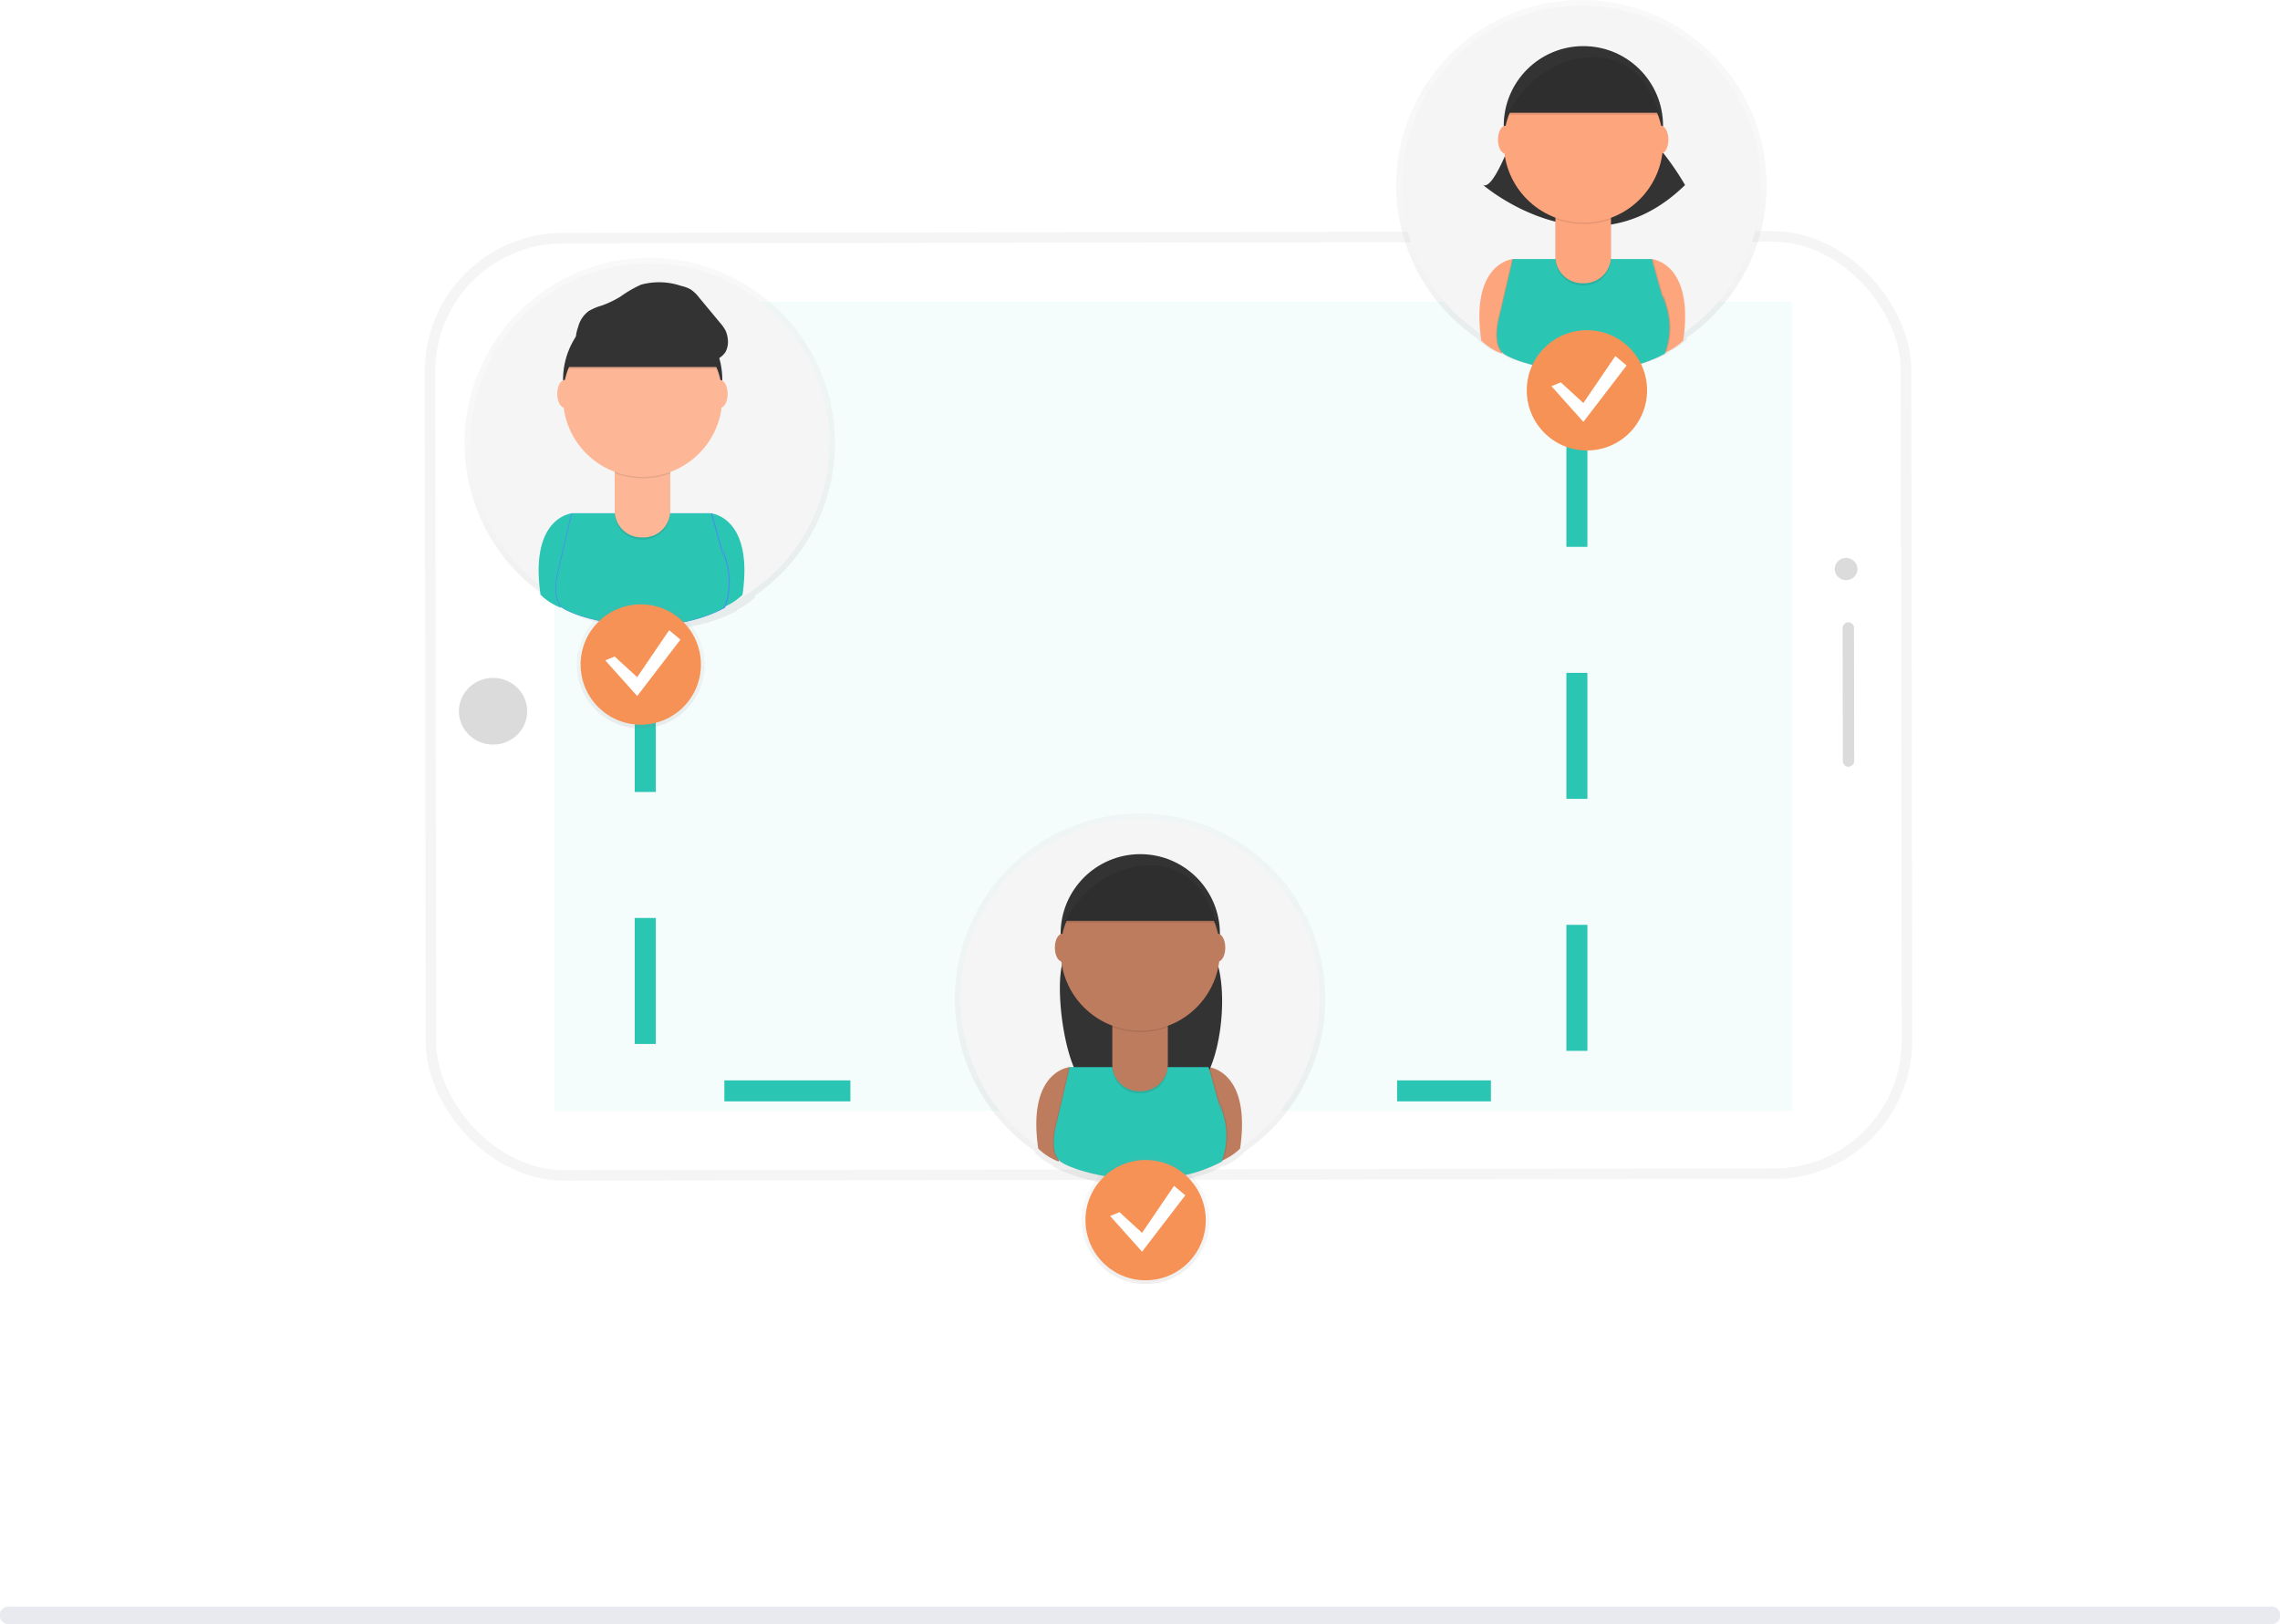 <svg xmlns="http://www.w3.org/2000/svg" xmlns:xlink="http://www.w3.org/1999/xlink" width="217.109" height="154.679" viewBox="0 0 217.109 154.679"><defs><style>.a{fill:#e9e9f0;}.b{fill:url(#a);}.c,.t{fill:#fff;}.c{stroke:#f5f5f5;}.d,.l{fill:#2bc5b4;}.d{opacity:0.05;}.e{fill:#dbdbdb;}.f{opacity:0.5;}.g{fill:url(#b);}.h{fill:#f5f5f5;}.i{fill:#fda57d;}.j{fill:#333;}.k{opacity:0.1;}.m{fill:#4d8af0;}.n{fill:#fdb797;}.o{fill:url(#d);}.p{fill:#be7c5e;}.q{fill:none;stroke:#2bc5b4;stroke-miterlimit:10;stroke-width:2px;stroke-dasharray:12;}.r{fill:url(#e);}.s{fill:#f79256;}</style><linearGradient id="a" x1="0.489" y1="1.219" x2="0.489" y2="-0.264" gradientUnits="objectBoundingBox"><stop offset="0" stop-opacity="0.09"/><stop offset="0.55" stop-opacity="0.071"/><stop offset="1" stop-opacity="0.02"/></linearGradient><linearGradient id="b" x1="0.5" y1="1" x2="0.5" gradientUnits="objectBoundingBox"><stop offset="0" stop-color="gray" stop-opacity="0.251"/><stop offset="0.54" stop-color="gray" stop-opacity="0.122"/><stop offset="1" stop-color="gray" stop-opacity="0.102"/></linearGradient><linearGradient id="d" x1="-4.806" y1="1" x2="-4.806" y2="0" xlink:href="#b"/><linearGradient id="e" x1="0.5" y1="1" x2="0.5" y2="0" xlink:href="#b"/></defs><g transform="translate(-1088.6 -400.353)"><path class="a" d="M891.954,807.431H676.514a.835.835,0,1,1,0-1.669h215.44a.835.835,0,1,1,0,1.669Z" transform="translate(412.921 -252.399)"/><g transform="translate(1126.721 400.361)"><rect class="b" width="123.574" height="82.081" transform="translate(10.763 26.44) rotate(-0.08)"/><rect class="c" width="140.551" height="89.264" rx="12.68" transform="translate(2.808 22.69) rotate(-0.08)"/><rect class="d" width="77.086" height="117.885" transform="translate(132.543 28.728) rotate(90)"/><ellipse class="e" cx="3.254" cy="3.177" rx="3.254" ry="3.177" transform="translate(5.576 64.553)"/><ellipse class="e" cx="1.085" cy="1.059" rx="1.085" ry="1.059" transform="translate(136.583 53.127)"/><rect class="e" width="13.766" height="1.085" rx="0.543" transform="translate(138.423 59.253) rotate(89.92)"/><g class="f" transform="translate(94.828 -0.008)"><path class="g" d="M767.09,100.821a17.64,17.64,0,1,0-27.481,14.641l.012.078a6.039,6.039,0,0,0,2,1.274l.023-.078c.833.708,4.3,1.842,8.3,1.834h.087a16.217,16.217,0,0,0,7.695-1.754s.022-.047.055-.133a6.285,6.285,0,0,0,1.667-1.139q.015-.1.028-.2A17.62,17.62,0,0,0,767.09,100.821Z" transform="translate(-731.809 -83.182)"/></g><circle class="h" cx="17.11" cy="17.11" r="17.11" transform="translate(95.36 0.525)"/><path class="i" d="M782.525,231.22s-4.077.333-3,7.761a5.855,5.855,0,0,0,1.94,1.235l2.294-7.761Z" transform="translate(-676.592 -206.551)"/><path class="i" d="M871.624,231.22s4.077.333,3,7.761a5.856,5.856,0,0,1-1.94,1.235l-2.294-7.761Z" transform="translate(-752.462 -206.551)"/><path class="j" d="M784.49,158.2s-1.94,5.644-3,5.116c0,0,10.212,8.82,19.227,0a26.868,26.868,0,0,0-3.881-5.116Z" transform="translate(-678.381 -145.703)"/><circle class="j" cx="7.585" cy="7.585" r="7.585" transform="translate(105.07 4.384)"/><path class="k" d="M803.636,231.22H790.414l-1.242,5.3s-.725,2.45.177,3.527,9.335,3.527,15.523.177a6.9,6.9,0,0,0,.177-4.409c-.705-2.469-.177-.177-.177-.177Z" transform="translate(-684.552 -206.551)"/><path class="k" d="M804.7,231.22H791.464l-1.232,5.3s-.725,2.45.177,3.527,9.335,3.527,15.523.177a6.9,6.9,0,0,0,.177-4.409c-.705-2.469-.177-.177-.177-.177Z" transform="translate(-685.436 -206.551)"/><path class="l" d="M804.089,231.22H790.86l-1.239,5.3s-.725,2.45.177,3.527,9.335,3.527,15.523.177a6.9,6.9,0,0,0,.177-4.409c-.705-2.469-.177-.177-.177-.177Z" transform="translate(-684.928 -206.551)"/><path class="k" d="M659.82,121.7h5.293v4.334a2.55,2.55,0,0,1-2.55,2.55h-.192a2.55,2.55,0,0,1-2.55-2.55Z" transform="translate(-549.831 -101.42)"/><path class="i" d="M659.82,120.52h5.293v4.334a2.55,2.55,0,0,1-2.55,2.55h-.192a2.55,2.55,0,0,1-2.55-2.55V120.52Z" transform="translate(-549.831 -100.437)"/><path class="k" d="M822.83,205.105a7.616,7.616,0,0,0,5.292.015v-.65H822.83Z" transform="translate(-712.83 -184.26)"/><circle class="i" cx="7.585" cy="7.585" r="7.585" transform="translate(105.07 6.031)"/><path class="j" d="M795.25,120.2h14.461s-1.235-5.834-6.7-5.468S795.25,120.2,795.25,120.2Z" transform="translate(-689.847 -109.471)"/><ellipse class="i" cx="0.705" cy="1.324" rx="0.705" ry="1.324" transform="translate(104.521 11.969)"/><ellipse class="i" cx="0.705" cy="1.324" rx="0.705" ry="1.324" transform="translate(119.339 11.969)"/><path class="k" d="M795.25,121.385h14.461s-1.235-5.834-6.7-5.468S795.25,121.385,795.25,121.385Z" transform="translate(-689.847 -110.454)"/><g class="f" transform="translate(6.113 24.548)"><path class="g" d="M234.89,248.135a17.64,17.64,0,1,0-27.48,14.641l.012.078a6.037,6.037,0,0,0,2,1.274l.023-.078c.833.708,4.3,1.842,8.3,1.834h.087a16.216,16.216,0,0,0,7.695-1.754s.022-.047.055-.133a6.284,6.284,0,0,0,1.667-1.139q.015-.1.028-.2a17.62,17.62,0,0,0,7.613-14.523Z" transform="translate(-199.609 -230.495)"/></g><circle class="h" cx="17.11" cy="17.11" r="17.11" transform="translate(6.644 25.081)"/><path class="l" d="M245.1,376.46s-4.077.333-3,7.761a5.857,5.857,0,0,0,1.94,1.235l2.294-7.761Z" transform="translate(-228.749 -327.58)"/><path class="l" d="M334.235,376.46s4.077.333,3,7.761a5.857,5.857,0,0,1-1.94,1.235l-2.3-7.763Z" transform="translate(-304.652 -327.58)"/><circle class="j" cx="7.585" cy="7.585" r="7.585" transform="translate(15.491 28.595)"/><path class="m" d="M266.248,376.46H253.017l-1.235,5.293s-.725,2.45.177,3.527,9.335,3.527,15.523.177a6.9,6.9,0,0,0,.177-4.406c-.705-2.469-.177-.177-.177-.177Z" transform="translate(-236.743 -327.58)"/><path class="m" d="M267.308,376.46H254.077l-1.235,5.293s-.725,2.45.177,3.527,9.335,3.527,15.523.177a6.9,6.9,0,0,0,.177-4.406c-.705-2.469-.177-.177-.177-.177Z" transform="translate(-237.626 -327.58)"/><path class="l" d="M266.684,376.46H253.447l-1.235,5.293s-.725,2.45.177,3.527,9.335,3.527,15.523.177a6.9,6.9,0,0,0,.183-4.406c-.705-2.469-.177-.177-.177-.177Z" transform="translate(-237.101 -327.58)"/><path class="k" d="M122.44,266.93h5.293v4.334a2.55,2.55,0,0,1-2.55,2.55h-.192a2.55,2.55,0,0,1-2.55-2.55Z" transform="translate(-102.03 -222.441)"/><path class="n" d="M122.44,265.76h5.293v4.334a2.55,2.55,0,0,1-2.55,2.55h-.192a2.55,2.55,0,0,1-2.55-2.55Z" transform="translate(-102.03 -221.466)"/><path class="k" d="M285.44,350.345a7.616,7.616,0,0,0,5.293.015v-.65H285.44Z" transform="translate(-265.02 -305.289)"/><circle class="n" cx="7.585" cy="7.585" r="7.585" transform="translate(15.491 30.242)"/><path class="k" d="M257.87,266.585h14.464s-1.235-5.834-6.7-5.468S257.87,266.585,257.87,266.585Z" transform="translate(-242.046 -231.45)"/><path class="j" d="M257.87,265.445h14.464s-1.235-5.834-6.7-5.468S257.87,265.445,257.87,265.445Z" transform="translate(-242.046 -230.5)"/><ellipse class="n" cx="0.705" cy="1.324" rx="0.705" ry="1.324" transform="translate(14.943 36.18)"/><ellipse class="n" cx="0.705" cy="1.324" rx="0.705" ry="1.324" transform="translate(29.758 36.18)"/><path class="j" d="M263.494,248.576a2.689,2.689,0,0,1,.975-1.445,5.081,5.081,0,0,1,1.235-.53,9.443,9.443,0,0,0,1.8-.858,11.433,11.433,0,0,1,1.955-1.135,6.5,6.5,0,0,1,3.834.117,3.226,3.226,0,0,1,.9.333,3.4,3.4,0,0,1,.8.77l2,2.409a3.835,3.835,0,0,1,.5.7,2.4,2.4,0,0,1,.227.788,2.064,2.064,0,0,1-.213,1.294,2.035,2.035,0,0,1-1.7.893,6.185,6.185,0,0,1-1.964-.355,38.894,38.894,0,0,0-6.3-1.42,17.782,17.782,0,0,0-3.207-.1c-.333.022-.78.177-.984-.167C263.152,249.567,263.4,248.873,263.494,248.576Z" transform="translate(-246.546 -217.501)"/><g class="f" transform="translate(52.807 77.466)"><path class="o" d="M479.73,565.585a17.64,17.64,0,1,1,27.48,14.641l-.012.078a6.037,6.037,0,0,1-2,1.274l-.023-.078c-.833.708-4.3,1.842-8.3,1.834h-.087a16.216,16.216,0,0,1-7.695-1.754s-.022-.047-.055-.133a6.283,6.283,0,0,1-1.667-1.139q-.015-.1-.028-.2A17.62,17.62,0,0,1,479.73,565.585Z" transform="translate(-479.73 -547.945)"/></g><circle class="h" cx="17.11" cy="17.11" r="17.11" transform="translate(53.336 77.998)"/><path class="p" d="M529.4,692.87s-4.077.333-3,7.761a5.855,5.855,0,0,0,1.94,1.235l2.294-7.761Z" transform="translate(-465.658 -591.246)"/><path class="p" d="M618.477,692.87s4.077.333,3,7.761a5.857,5.857,0,0,1-1.944,1.235l-2.294-7.761Z" transform="translate(-541.51 -591.246)"/><path class="j" d="M540.81,619.852s-.313.913-.758,1.97c-.97,2.312.137,11.19,2.459,12.135a13.189,13.189,0,0,0,9.59.443c3.094-1.128,4.047-11.234,1.86-13.7-.257-.288-.525-.575-.805-.855Z" transform="translate(-476.896 -530.398)"/><circle class="j" cx="7.585" cy="7.585" r="7.585" transform="translate(62.874 81.341)"/><path class="k" d="M550.506,692.87H537.277l-1.235,5.293s-.725,2.45.177,3.527,9.335,3.527,15.523.177a6.9,6.9,0,0,0,.177-4.409c-.705-2.469-.177-.177-.177-.177Z" transform="translate(-473.618 -591.246)"/><path class="k" d="M551.566,692.87H538.337l-1.235,5.293s-.725,2.45.177,3.527,9.335,3.527,15.523.177a6.9,6.9,0,0,0,.177-4.409c-.705-2.469-.177-.177-.177-.177Z" transform="translate(-474.501 -591.246)"/><path class="l" d="M550.976,692.87H537.747l-1.235,5.293s-.725,2.45.177,3.527,9.335,3.527,15.523.177a6.9,6.9,0,0,0,.177-4.409c-.705-2.469-.177-.177-.177-.177Z" transform="translate(-474.01 -591.246)"/><path class="k" d="M406.69,583.35h5.293v4.334a2.55,2.55,0,0,1-2.55,2.55h-.19a2.55,2.55,0,0,1-2.55-2.55V583.35Z" transform="translate(-338.897 -486.115)"/><path class="p" d="M406.69,582.17h5.293V586.5a2.55,2.55,0,0,1-2.55,2.55h-.19a2.55,2.55,0,0,1-2.55-2.55V582.17Z" transform="translate(-338.897 -485.132)"/><path class="k" d="M569.7,666.755a7.616,7.616,0,0,0,5.293.015v-.65H569.7Z" transform="translate(-501.895 -568.955)"/><circle class="p" cx="7.585" cy="7.585" r="7.585" transform="translate(62.874 82.986)"/><path class="j" d="M542.12,581.865h14.464s-1.235-5.834-6.7-5.468S542.12,581.865,542.12,581.865Z" transform="translate(-478.913 -494.175)"/><ellipse class="p" cx="0.705" cy="1.324" rx="0.705" ry="1.324" transform="translate(62.326 88.924)"/><ellipse class="p" cx="0.705" cy="1.324" rx="0.705" ry="1.324" transform="translate(77.143 88.924)"/><path class="k" d="M542.12,583.035h14.464s-1.235-5.834-6.7-5.468S542.12,583.035,542.12,583.035Z" transform="translate(-478.913 -495.15)"/><path class="q" d="M586.52,240.44v63.813H569.4" transform="translate(-474.484 -200.366)"/><path class="q" d="M139.91,380.49v40.467h24.9" transform="translate(-116.588 -317.071)"/><g class="f" transform="translate(16.806 57.193)"><circle class="r" cx="6.088" cy="6.088" r="6.088"/></g><circle class="s" cx="5.729" cy="5.729" r="5.729" transform="translate(17.165 57.552)"/><path class="t" d="M117.945,362.547l2.149,1.969,3.042-4.476,1.075.9-4.117,5.371-3.044-3.4Z" transform="translate(-97.538 -300.03)"/><g class="f" transform="translate(106.903 31.08)"><circle class="r" cx="6.088" cy="6.088" r="6.088"/></g><circle class="s" cx="5.729" cy="5.729" r="5.729" transform="translate(107.262 31.439)"/><path class="t" d="M658.435,205.9l2.149,1.969,3.044-4.476,1.073.9-4.117,5.371-3.044-3.4Z" transform="translate(-547.931 -169.493)"/><g class="f" transform="translate(64.881 110.11)"><circle class="r" cx="6.088" cy="6.088" r="6.088"/></g><circle class="s" cx="5.729" cy="5.729" r="5.729" transform="translate(65.239 110.469)"/><path class="t" d="M406.345,680l2.149,1.969,3.044-4.476,1.074.9-4.117,5.371-3.044-3.4Z" transform="translate(-337.864 -564.562)"/></g></g></svg>
